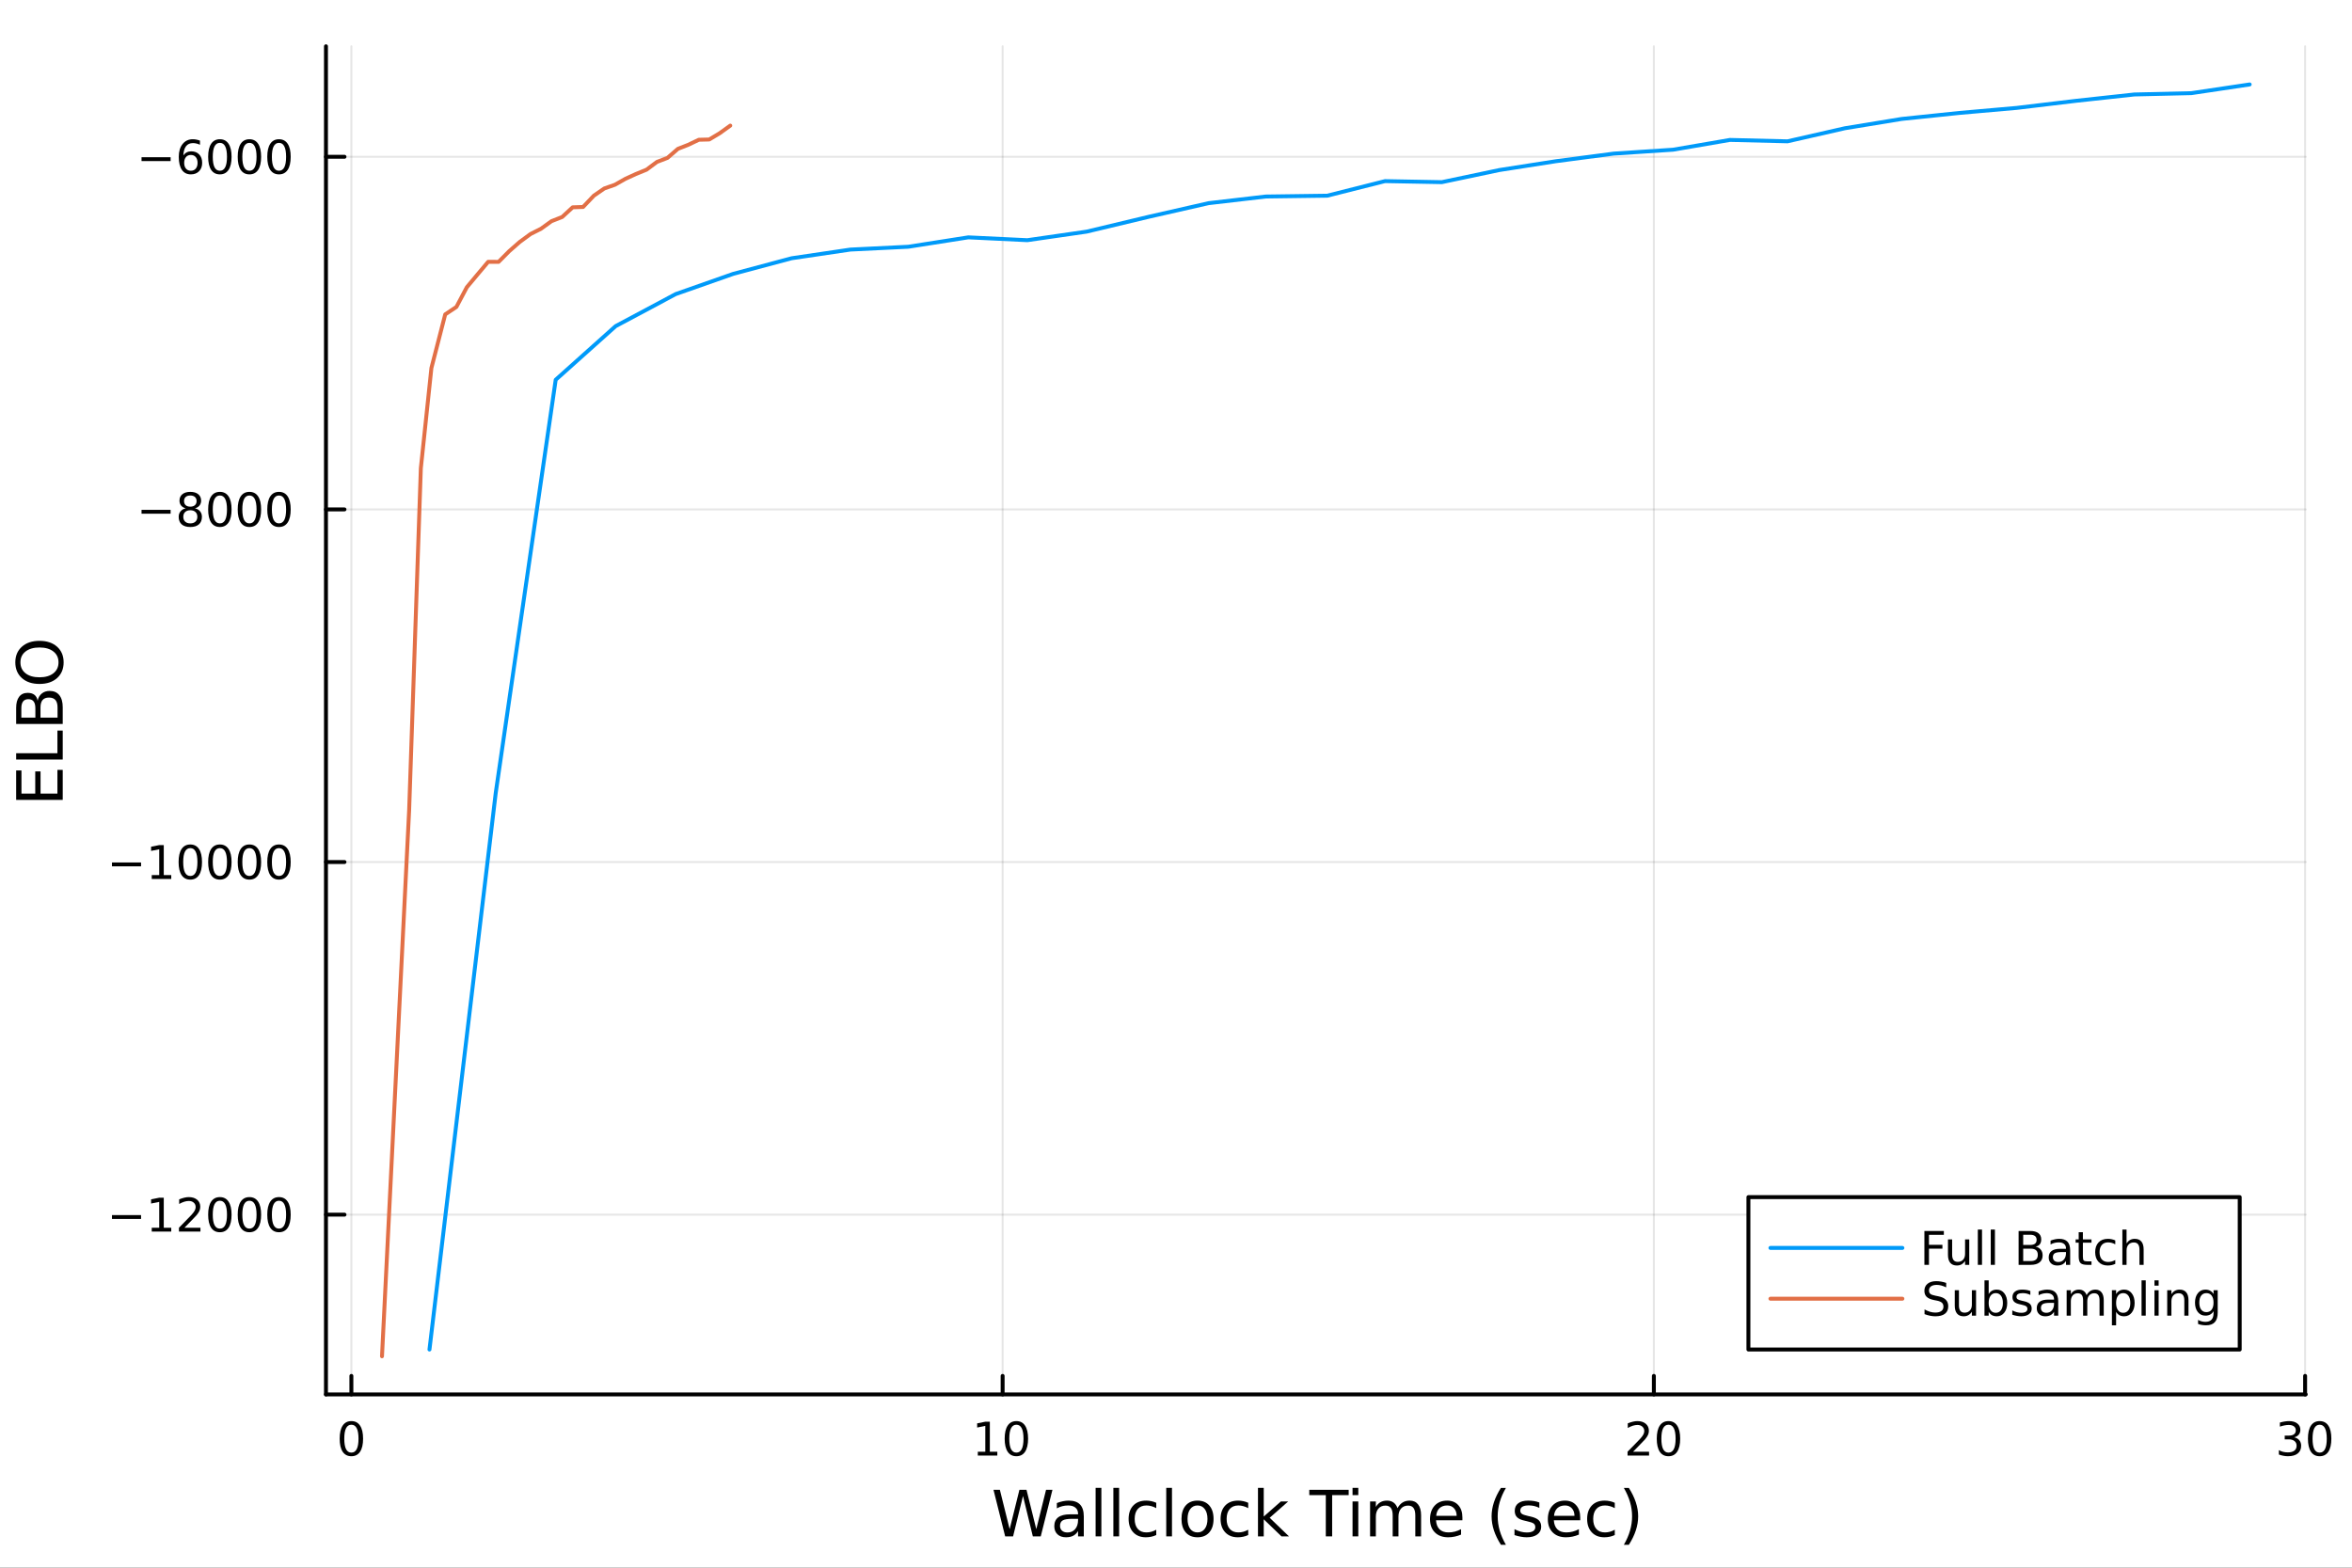 <?xml version="1.0" encoding="utf-8"?>
<svg xmlns="http://www.w3.org/2000/svg" xmlns:xlink="http://www.w3.org/1999/xlink" width="600" height="400" viewBox="0 0 2400 1600">
<rect x="0" y="0" width="2400" height="1600" fill="#333333" stroke="none"/>
<defs>
  <clipPath id="clip860">
    <rect x="0" y="0" width="2400" height="1600"/>
  </clipPath>
</defs>
<path clip-path="url(#clip860)" d="M0 1600 L2400 1600 L2400 0 L0 0  Z" fill="#ffffff" fill-rule="evenodd" fill-opacity="1"/>
<defs>
  <clipPath id="clip861">
    <rect x="480" y="0" width="1681" height="1600"/>
  </clipPath>
</defs>
<path clip-path="url(#clip860)" d="M332.62 1423.18 L2352.76 1423.18 L2352.76 47.244 L332.62 47.244  Z" fill="#ffffff" fill-rule="evenodd" fill-opacity="1"/>
<defs>
  <clipPath id="clip862">
    <rect x="332" y="47" width="2021" height="1377"/>
  </clipPath>
</defs>
<polyline clip-path="url(#clip862)" style="stroke:#000000; stroke-linecap:round; stroke-linejoin:round; stroke-width:2; stroke-opacity:0.1; fill:none" points="358.553,1423.18 358.553,47.244 "/>
<polyline clip-path="url(#clip862)" style="stroke:#000000; stroke-linecap:round; stroke-linejoin:round; stroke-width:2; stroke-opacity:0.1; fill:none" points="1023.09,1423.18 1023.09,47.244 "/>
<polyline clip-path="url(#clip862)" style="stroke:#000000; stroke-linecap:round; stroke-linejoin:round; stroke-width:2; stroke-opacity:0.1; fill:none" points="1687.62,1423.18 1687.62,47.244 "/>
<polyline clip-path="url(#clip862)" style="stroke:#000000; stroke-linecap:round; stroke-linejoin:round; stroke-width:2; stroke-opacity:0.1; fill:none" points="2352.15,1423.18 2352.15,47.244 "/>
<polyline clip-path="url(#clip862)" style="stroke:#000000; stroke-linecap:round; stroke-linejoin:round; stroke-width:2; stroke-opacity:0.1; fill:none" points="332.62,1239.69 2352.76,1239.69 "/>
<polyline clip-path="url(#clip862)" style="stroke:#000000; stroke-linecap:round; stroke-linejoin:round; stroke-width:2; stroke-opacity:0.1; fill:none" points="332.62,879.798 2352.76,879.798 "/>
<polyline clip-path="url(#clip862)" style="stroke:#000000; stroke-linecap:round; stroke-linejoin:round; stroke-width:2; stroke-opacity:0.1; fill:none" points="332.62,519.906 2352.76,519.906 "/>
<polyline clip-path="url(#clip862)" style="stroke:#000000; stroke-linecap:round; stroke-linejoin:round; stroke-width:2; stroke-opacity:0.1; fill:none" points="332.62,160.015 2352.76,160.015 "/>
<polyline clip-path="url(#clip860)" style="stroke:#000000; stroke-linecap:round; stroke-linejoin:round; stroke-width:4; stroke-opacity:1; fill:none" points="332.62,1423.18 2352.76,1423.18 "/>
<polyline clip-path="url(#clip860)" style="stroke:#000000; stroke-linecap:round; stroke-linejoin:round; stroke-width:4; stroke-opacity:1; fill:none" points="358.553,1423.18 358.553,1404.28 "/>
<polyline clip-path="url(#clip860)" style="stroke:#000000; stroke-linecap:round; stroke-linejoin:round; stroke-width:4; stroke-opacity:1; fill:none" points="1023.09,1423.18 1023.09,1404.28 "/>
<polyline clip-path="url(#clip860)" style="stroke:#000000; stroke-linecap:round; stroke-linejoin:round; stroke-width:4; stroke-opacity:1; fill:none" points="1687.62,1423.18 1687.62,1404.28 "/>
<polyline clip-path="url(#clip860)" style="stroke:#000000; stroke-linecap:round; stroke-linejoin:round; stroke-width:4; stroke-opacity:1; fill:none" points="2352.15,1423.18 2352.15,1404.28 "/>
<path clip-path="url(#clip860)" d="M358.553 1454.1 Q354.942 1454.1 353.113 1457.66 Q351.308 1461.2 351.308 1468.33 Q351.308 1475.44 353.113 1479.01 Q354.942 1482.55 358.553 1482.55 Q362.187 1482.55 363.993 1479.01 Q365.822 1475.44 365.822 1468.33 Q365.822 1461.2 363.993 1457.66 Q362.187 1454.1 358.553 1454.1 M358.553 1450.39 Q364.363 1450.39 367.419 1455 Q370.498 1459.58 370.498 1468.33 Q370.498 1477.06 367.419 1481.67 Q364.363 1486.25 358.553 1486.25 Q352.743 1486.25 349.664 1481.67 Q346.609 1477.06 346.609 1468.33 Q346.609 1459.58 349.664 1455 Q352.743 1450.39 358.553 1450.39 Z" fill="#000000" fill-rule="nonzero" fill-opacity="1" /><path clip-path="url(#clip860)" d="M997.774 1481.64 L1005.41 1481.64 L1005.41 1455.28 L997.103 1456.95 L997.103 1452.69 L1005.37 1451.02 L1010.04 1451.02 L1010.04 1481.64 L1017.68 1481.64 L1017.68 1485.58 L997.774 1485.58 L997.774 1481.64 Z" fill="#000000" fill-rule="nonzero" fill-opacity="1" /><path clip-path="url(#clip860)" d="M1037.13 1454.1 Q1033.51 1454.1 1031.69 1457.66 Q1029.88 1461.2 1029.88 1468.33 Q1029.88 1475.44 1031.69 1479.01 Q1033.51 1482.55 1037.13 1482.55 Q1040.76 1482.55 1042.57 1479.01 Q1044.39 1475.44 1044.39 1468.33 Q1044.39 1461.2 1042.57 1457.66 Q1040.76 1454.1 1037.13 1454.1 M1037.13 1450.39 Q1042.94 1450.39 1045.99 1455 Q1049.07 1459.58 1049.07 1468.33 Q1049.07 1477.06 1045.99 1481.67 Q1042.94 1486.25 1037.13 1486.25 Q1031.32 1486.25 1028.24 1481.67 Q1025.18 1477.06 1025.18 1468.33 Q1025.18 1459.58 1028.24 1455 Q1031.32 1450.39 1037.13 1450.39 Z" fill="#000000" fill-rule="nonzero" fill-opacity="1" /><path clip-path="url(#clip860)" d="M1666.39 1481.64 L1682.71 1481.64 L1682.71 1485.58 L1660.77 1485.58 L1660.77 1481.64 Q1663.43 1478.89 1668.01 1474.26 Q1672.62 1469.61 1673.8 1468.27 Q1676.05 1465.74 1676.93 1464.01 Q1677.83 1462.25 1677.83 1460.56 Q1677.83 1457.8 1675.88 1456.07 Q1673.96 1454.33 1670.86 1454.33 Q1668.66 1454.33 1666.21 1455.09 Q1663.78 1455.86 1661 1457.41 L1661 1452.69 Q1663.82 1451.55 1666.28 1450.97 Q1668.73 1450.39 1670.77 1450.39 Q1676.14 1450.39 1679.33 1453.08 Q1682.53 1455.77 1682.53 1460.26 Q1682.53 1462.39 1681.72 1464.31 Q1680.93 1466.2 1678.82 1468.8 Q1678.24 1469.47 1675.14 1472.69 Q1672.04 1475.88 1666.39 1481.64 Z" fill="#000000" fill-rule="nonzero" fill-opacity="1" /><path clip-path="url(#clip860)" d="M1702.53 1454.1 Q1698.92 1454.1 1697.09 1457.66 Q1695.28 1461.2 1695.28 1468.33 Q1695.28 1475.44 1697.09 1479.01 Q1698.92 1482.55 1702.53 1482.55 Q1706.16 1482.55 1707.97 1479.01 Q1709.8 1475.44 1709.8 1468.33 Q1709.8 1461.2 1707.97 1457.66 Q1706.16 1454.1 1702.53 1454.1 M1702.53 1450.39 Q1708.34 1450.39 1711.39 1455 Q1714.47 1459.58 1714.47 1468.33 Q1714.47 1477.06 1711.39 1481.67 Q1708.34 1486.25 1702.53 1486.25 Q1696.72 1486.25 1693.64 1481.67 Q1690.58 1477.06 1690.58 1468.33 Q1690.58 1459.58 1693.64 1455 Q1696.72 1450.39 1702.53 1450.39 Z" fill="#000000" fill-rule="nonzero" fill-opacity="1" /><path clip-path="url(#clip860)" d="M2341 1466.95 Q2344.35 1467.66 2346.23 1469.93 Q2348.12 1472.2 2348.12 1475.53 Q2348.12 1480.65 2344.61 1483.45 Q2341.09 1486.25 2334.61 1486.25 Q2332.43 1486.25 2330.12 1485.81 Q2327.82 1485.39 2325.37 1484.54 L2325.37 1480.02 Q2327.31 1481.16 2329.63 1481.74 Q2331.94 1482.32 2334.47 1482.32 Q2338.87 1482.32 2341.16 1480.58 Q2343.47 1478.84 2343.47 1475.53 Q2343.47 1472.48 2341.32 1470.77 Q2339.19 1469.03 2335.37 1469.03 L2331.34 1469.03 L2331.34 1465.19 L2335.56 1465.19 Q2339 1465.19 2340.83 1463.82 Q2342.66 1462.43 2342.66 1459.84 Q2342.66 1457.18 2340.76 1455.77 Q2338.89 1454.33 2335.37 1454.33 Q2333.45 1454.33 2331.25 1454.75 Q2329.05 1455.16 2326.41 1456.04 L2326.41 1451.88 Q2329.07 1451.14 2331.39 1450.77 Q2333.73 1450.39 2335.79 1450.39 Q2341.11 1450.39 2344.21 1452.83 Q2347.31 1455.23 2347.31 1459.35 Q2347.31 1462.22 2345.67 1464.21 Q2344.03 1466.18 2341 1466.95 Z" fill="#000000" fill-rule="nonzero" fill-opacity="1" /><path clip-path="url(#clip860)" d="M2366.99 1454.1 Q2363.38 1454.1 2361.55 1457.66 Q2359.75 1461.2 2359.75 1468.33 Q2359.75 1475.44 2361.55 1479.01 Q2363.38 1482.55 2366.99 1482.55 Q2370.62 1482.55 2372.43 1479.01 Q2374.26 1475.44 2374.26 1468.33 Q2374.26 1461.2 2372.43 1457.66 Q2370.62 1454.1 2366.99 1454.1 M2366.99 1450.39 Q2372.8 1450.39 2375.86 1455 Q2378.93 1459.58 2378.93 1468.33 Q2378.93 1477.06 2375.86 1481.67 Q2372.8 1486.25 2366.99 1486.25 Q2361.18 1486.25 2358.1 1481.67 Q2355.05 1477.06 2355.05 1468.33 Q2355.05 1459.58 2358.1 1455 Q2361.18 1450.39 2366.99 1450.39 Z" fill="#000000" fill-rule="nonzero" fill-opacity="1" /><path clip-path="url(#clip860)" d="M1013.77 1520.52 L1020.27 1520.52 L1030.26 1560.69 L1040.22 1520.52 L1047.45 1520.52 L1057.44 1560.69 L1067.4 1520.52 L1073.93 1520.52 L1061.99 1568.04 L1053.91 1568.04 L1043.88 1526.79 L1033.76 1568.04 L1025.68 1568.04 L1013.77 1520.52 Z" fill="#000000" fill-rule="nonzero" fill-opacity="1" /><path clip-path="url(#clip860)" d="M1094.23 1550.12 Q1087.14 1550.12 1084.4 1551.75 Q1081.66 1553.37 1081.66 1557.29 Q1081.66 1560.4 1083.7 1562.25 Q1085.77 1564.07 1089.3 1564.07 Q1094.17 1564.07 1097.1 1560.63 Q1100.06 1557.16 1100.06 1551.43 L1100.06 1550.12 L1094.23 1550.12 M1105.92 1547.71 L1105.92 1568.04 L1100.06 1568.04 L1100.06 1562.63 Q1098.05 1565.88 1095.06 1567.44 Q1092.07 1568.97 1087.74 1568.97 Q1082.27 1568.97 1079.02 1565.91 Q1075.81 1562.82 1075.81 1557.67 Q1075.81 1551.65 1079.82 1548.6 Q1083.86 1545.54 1091.85 1545.54 L1100.06 1545.54 L1100.06 1544.97 Q1100.06 1540.93 1097.39 1538.73 Q1094.74 1536.5 1089.94 1536.5 Q1086.88 1536.5 1083.99 1537.23 Q1081.09 1537.97 1078.42 1539.43 L1078.42 1534.02 Q1081.63 1532.78 1084.65 1532.17 Q1087.68 1531.54 1090.54 1531.54 Q1098.28 1531.54 1102.1 1535.55 Q1105.92 1539.56 1105.92 1547.71 Z" fill="#000000" fill-rule="nonzero" fill-opacity="1" /><path clip-path="url(#clip860)" d="M1117.98 1518.52 L1123.84 1518.52 L1123.84 1568.04 L1117.98 1568.04 L1117.98 1518.52 Z" fill="#000000" fill-rule="nonzero" fill-opacity="1" /><path clip-path="url(#clip860)" d="M1136.09 1518.52 L1141.95 1518.52 L1141.95 1568.04 L1136.09 1568.04 L1136.09 1518.52 Z" fill="#000000" fill-rule="nonzero" fill-opacity="1" /><path clip-path="url(#clip860)" d="M1179.85 1533.76 L1179.85 1539.24 Q1177.37 1537.87 1174.86 1537.2 Q1172.37 1536.5 1169.83 1536.5 Q1164.13 1536.5 1160.98 1540.13 Q1157.83 1543.73 1157.83 1550.25 Q1157.83 1556.78 1160.98 1560.4 Q1164.13 1564 1169.83 1564 Q1172.37 1564 1174.86 1563.33 Q1177.37 1562.63 1179.85 1561.26 L1179.85 1566.68 Q1177.4 1567.82 1174.76 1568.39 Q1172.15 1568.97 1169.19 1568.97 Q1161.14 1568.97 1156.4 1563.91 Q1151.65 1558.85 1151.65 1550.25 Q1151.65 1541.53 1156.43 1536.53 Q1161.23 1531.54 1169.57 1531.54 Q1172.28 1531.54 1174.86 1532.11 Q1177.43 1532.65 1179.85 1533.76 Z" fill="#000000" fill-rule="nonzero" fill-opacity="1" /><path clip-path="url(#clip860)" d="M1190.04 1518.52 L1195.89 1518.52 L1195.89 1568.04 L1190.04 1568.04 L1190.04 1518.52 Z" fill="#000000" fill-rule="nonzero" fill-opacity="1" /><path clip-path="url(#clip860)" d="M1221.96 1536.5 Q1217.25 1536.5 1214.51 1540.19 Q1211.78 1543.85 1211.78 1550.25 Q1211.78 1556.65 1214.48 1560.34 Q1217.22 1564 1221.96 1564 Q1226.64 1564 1229.38 1560.31 Q1232.12 1556.62 1232.12 1550.25 Q1232.12 1543.92 1229.38 1540.23 Q1226.64 1536.5 1221.96 1536.5 M1221.96 1531.54 Q1229.6 1531.54 1233.96 1536.5 Q1238.32 1541.47 1238.32 1550.25 Q1238.32 1559 1233.96 1564 Q1229.6 1568.97 1221.96 1568.97 Q1214.29 1568.97 1209.93 1564 Q1205.6 1559 1205.6 1550.25 Q1205.6 1541.47 1209.93 1536.5 Q1214.29 1531.54 1221.96 1531.54 Z" fill="#000000" fill-rule="nonzero" fill-opacity="1" /><path clip-path="url(#clip860)" d="M1273.68 1533.76 L1273.68 1539.24 Q1271.2 1537.87 1268.69 1537.2 Q1266.2 1536.5 1263.66 1536.5 Q1257.96 1536.5 1254.81 1540.13 Q1251.66 1543.73 1251.66 1550.25 Q1251.66 1556.78 1254.81 1560.4 Q1257.96 1564 1263.66 1564 Q1266.2 1564 1268.69 1563.33 Q1271.2 1562.63 1273.68 1561.26 L1273.68 1566.68 Q1271.23 1567.82 1268.59 1568.39 Q1265.98 1568.97 1263.02 1568.97 Q1254.97 1568.97 1250.23 1563.91 Q1245.48 1558.85 1245.48 1550.25 Q1245.48 1541.53 1250.26 1536.53 Q1255.06 1531.54 1263.4 1531.54 Q1266.11 1531.54 1268.69 1532.11 Q1271.26 1532.65 1273.68 1533.76 Z" fill="#000000" fill-rule="nonzero" fill-opacity="1" /><path clip-path="url(#clip860)" d="M1283.65 1518.52 L1289.53 1518.52 L1289.53 1547.77 L1307.01 1532.4 L1314.49 1532.4 L1295.58 1549.07 L1315.28 1568.04 L1307.64 1568.04 L1289.53 1550.63 L1289.53 1568.04 L1283.65 1568.04 L1283.65 1518.52 Z" fill="#000000" fill-rule="nonzero" fill-opacity="1" /><path clip-path="url(#clip860)" d="M1336 1520.52 L1376.2 1520.52 L1376.2 1525.93 L1359.33 1525.93 L1359.33 1568.04 L1352.87 1568.04 L1352.87 1525.93 L1336 1525.93 L1336 1520.52 Z" fill="#000000" fill-rule="nonzero" fill-opacity="1" /><path clip-path="url(#clip860)" d="M1380.15 1532.4 L1386.01 1532.4 L1386.01 1568.04 L1380.15 1568.04 L1380.15 1532.4 M1380.15 1518.52 L1386.01 1518.52 L1386.01 1525.93 L1380.15 1525.93 L1380.15 1518.52 Z" fill="#000000" fill-rule="nonzero" fill-opacity="1" /><path clip-path="url(#clip860)" d="M1426.02 1539.24 Q1428.21 1535.29 1431.27 1533.41 Q1434.32 1531.54 1438.46 1531.54 Q1444.03 1531.54 1447.05 1535.45 Q1450.08 1539.33 1450.08 1546.53 L1450.08 1568.04 L1444.19 1568.04 L1444.19 1546.72 Q1444.19 1541.59 1442.38 1539.11 Q1440.56 1536.63 1436.84 1536.63 Q1432.29 1536.63 1429.64 1539.65 Q1427 1542.68 1427 1547.9 L1427 1568.04 L1421.11 1568.04 L1421.11 1546.72 Q1421.11 1541.56 1419.3 1539.11 Q1417.49 1536.63 1413.7 1536.63 Q1409.21 1536.63 1406.57 1539.68 Q1403.93 1542.71 1403.93 1547.9 L1403.93 1568.04 L1398.04 1568.04 L1398.04 1532.4 L1403.93 1532.4 L1403.93 1537.93 Q1405.93 1534.66 1408.73 1533.1 Q1411.53 1531.54 1415.38 1531.54 Q1419.27 1531.54 1421.97 1533.51 Q1424.71 1535.48 1426.02 1539.24 Z" fill="#000000" fill-rule="nonzero" fill-opacity="1" /><path clip-path="url(#clip860)" d="M1492.25 1548.76 L1492.25 1551.62 L1465.32 1551.62 Q1465.71 1557.67 1468.95 1560.85 Q1472.23 1564 1478.05 1564 Q1481.43 1564 1484.58 1563.17 Q1487.76 1562.35 1490.88 1560.69 L1490.88 1566.23 Q1487.73 1567.57 1484.42 1568.27 Q1481.11 1568.97 1477.7 1568.97 Q1469.17 1568.97 1464.18 1564 Q1459.21 1559.04 1459.21 1550.57 Q1459.21 1541.82 1463.92 1536.69 Q1468.67 1531.54 1476.69 1531.54 Q1483.88 1531.54 1488.05 1536.18 Q1492.25 1540.8 1492.25 1548.76 M1486.39 1547.04 Q1486.33 1542.23 1483.69 1539.37 Q1481.08 1536.5 1476.75 1536.5 Q1471.85 1536.5 1468.89 1539.27 Q1465.96 1542.04 1465.51 1547.07 L1486.39 1547.04 Z" fill="#000000" fill-rule="nonzero" fill-opacity="1" /><path clip-path="url(#clip860)" d="M1536.65 1518.58 Q1532.39 1525.9 1530.32 1533.06 Q1528.25 1540.23 1528.25 1547.58 Q1528.25 1554.93 1530.32 1562.16 Q1532.42 1569.35 1536.65 1576.64 L1531.56 1576.64 Q1526.78 1569.16 1524.4 1561.93 Q1522.04 1554.71 1522.04 1547.58 Q1522.04 1540.48 1524.4 1533.29 Q1526.75 1526.09 1531.56 1518.58 L1536.65 1518.58 Z" fill="#000000" fill-rule="nonzero" fill-opacity="1" /><path clip-path="url(#clip860)" d="M1570.74 1533.45 L1570.74 1538.98 Q1568.26 1537.71 1565.58 1537.07 Q1562.91 1536.44 1560.05 1536.44 Q1555.68 1536.44 1553.49 1537.77 Q1551.32 1539.11 1551.32 1541.79 Q1551.32 1543.82 1552.88 1545 Q1554.44 1546.15 1559.15 1547.2 L1561.16 1547.64 Q1567.4 1548.98 1570.01 1551.43 Q1572.65 1553.85 1572.65 1558.21 Q1572.65 1563.17 1568.7 1566.07 Q1564.79 1568.97 1557.91 1568.97 Q1555.05 1568.97 1551.93 1568.39 Q1548.84 1567.85 1545.4 1566.74 L1545.4 1560.69 Q1548.65 1562.38 1551.8 1563.24 Q1554.95 1564.07 1558.04 1564.07 Q1562.18 1564.07 1564.41 1562.66 Q1566.63 1561.23 1566.63 1558.65 Q1566.63 1556.27 1565.01 1554.99 Q1563.42 1553.72 1557.98 1552.54 L1555.94 1552.07 Q1550.5 1550.92 1548.08 1548.56 Q1545.66 1546.18 1545.66 1542.04 Q1545.66 1537.01 1549.22 1534.27 Q1552.79 1531.54 1559.34 1531.54 Q1562.59 1531.54 1565.46 1532.01 Q1568.32 1532.49 1570.74 1533.45 Z" fill="#000000" fill-rule="nonzero" fill-opacity="1" /><path clip-path="url(#clip860)" d="M1612.47 1548.76 L1612.47 1551.62 L1585.54 1551.62 Q1585.92 1557.67 1589.17 1560.85 Q1592.45 1564 1598.27 1564 Q1601.65 1564 1604.8 1563.17 Q1607.98 1562.35 1611.1 1560.69 L1611.1 1566.23 Q1607.95 1567.57 1604.64 1568.27 Q1601.33 1568.97 1597.92 1568.97 Q1589.39 1568.97 1584.39 1564 Q1579.43 1559.04 1579.43 1550.57 Q1579.43 1541.82 1584.14 1536.69 Q1588.88 1531.54 1596.9 1531.54 Q1604.1 1531.54 1608.27 1536.18 Q1612.47 1540.8 1612.47 1548.76 M1606.61 1547.04 Q1606.55 1542.23 1603.9 1539.37 Q1601.29 1536.5 1596.97 1536.5 Q1592.06 1536.5 1589.1 1539.27 Q1586.18 1542.04 1585.73 1547.07 L1606.61 1547.04 Z" fill="#000000" fill-rule="nonzero" fill-opacity="1" /><path clip-path="url(#clip860)" d="M1647.73 1533.76 L1647.73 1539.24 Q1645.25 1537.87 1642.74 1537.2 Q1640.25 1536.5 1637.71 1536.5 Q1632.01 1536.5 1628.86 1540.13 Q1625.71 1543.73 1625.71 1550.25 Q1625.71 1556.78 1628.86 1560.4 Q1632.01 1564 1637.71 1564 Q1640.25 1564 1642.74 1563.33 Q1645.25 1562.63 1647.73 1561.26 L1647.73 1566.68 Q1645.28 1567.82 1642.64 1568.39 Q1640.03 1568.97 1637.07 1568.97 Q1629.02 1568.97 1624.28 1563.91 Q1619.53 1558.85 1619.53 1550.25 Q1619.53 1541.53 1624.31 1536.53 Q1629.11 1531.54 1637.45 1531.54 Q1640.16 1531.54 1642.74 1532.11 Q1645.31 1532.65 1647.73 1533.76 Z" fill="#000000" fill-rule="nonzero" fill-opacity="1" /><path clip-path="url(#clip860)" d="M1656.99 1518.58 L1662.09 1518.58 Q1666.86 1526.09 1669.22 1533.29 Q1671.6 1540.48 1671.6 1547.58 Q1671.6 1554.71 1669.22 1561.93 Q1666.86 1569.16 1662.09 1576.64 L1656.99 1576.64 Q1661.23 1569.35 1663.3 1562.16 Q1665.4 1554.93 1665.4 1547.58 Q1665.4 1540.23 1663.3 1533.06 Q1661.23 1525.9 1656.99 1518.58 Z" fill="#000000" fill-rule="nonzero" fill-opacity="1" /><polyline clip-path="url(#clip860)" style="stroke:#000000; stroke-linecap:round; stroke-linejoin:round; stroke-width:4; stroke-opacity:1; fill:none" points="332.62,1423.18 332.62,47.244 "/>
<polyline clip-path="url(#clip860)" style="stroke:#000000; stroke-linecap:round; stroke-linejoin:round; stroke-width:4; stroke-opacity:1; fill:none" points="332.62,1239.69 351.518,1239.69 "/>
<polyline clip-path="url(#clip860)" style="stroke:#000000; stroke-linecap:round; stroke-linejoin:round; stroke-width:4; stroke-opacity:1; fill:none" points="332.62,879.798 351.518,879.798 "/>
<polyline clip-path="url(#clip860)" style="stroke:#000000; stroke-linecap:round; stroke-linejoin:round; stroke-width:4; stroke-opacity:1; fill:none" points="332.62,519.906 351.518,519.906 "/>
<polyline clip-path="url(#clip860)" style="stroke:#000000; stroke-linecap:round; stroke-linejoin:round; stroke-width:4; stroke-opacity:1; fill:none" points="332.62,160.015 351.518,160.015 "/>
<path clip-path="url(#clip860)" d="M114.26 1240.14 L143.936 1240.14 L143.936 1244.08 L114.26 1244.08 L114.26 1240.14 Z" fill="#000000" fill-rule="nonzero" fill-opacity="1" /><path clip-path="url(#clip860)" d="M154.839 1253.03 L162.477 1253.03 L162.477 1226.67 L154.167 1228.34 L154.167 1224.08 L162.431 1222.41 L167.107 1222.41 L167.107 1253.03 L174.746 1253.03 L174.746 1256.97 L154.839 1256.97 L154.839 1253.03 Z" fill="#000000" fill-rule="nonzero" fill-opacity="1" /><path clip-path="url(#clip860)" d="M188.218 1253.03 L204.537 1253.03 L204.537 1256.97 L182.593 1256.97 L182.593 1253.03 Q185.255 1250.28 189.838 1245.65 Q194.445 1241 195.625 1239.65 Q197.871 1237.13 198.75 1235.4 Q199.653 1233.64 199.653 1231.95 Q199.653 1229.19 197.709 1227.46 Q195.787 1225.72 192.686 1225.72 Q190.487 1225.72 188.033 1226.48 Q185.602 1227.25 182.825 1228.8 L182.825 1224.08 Q185.649 1222.94 188.102 1222.36 Q190.556 1221.78 192.593 1221.78 Q197.963 1221.78 201.158 1224.47 Q204.352 1227.15 204.352 1231.65 Q204.352 1233.78 203.542 1235.7 Q202.755 1237.59 200.649 1240.19 Q200.07 1240.86 196.968 1244.08 Q193.866 1247.27 188.218 1253.03 Z" fill="#000000" fill-rule="nonzero" fill-opacity="1" /><path clip-path="url(#clip860)" d="M224.352 1225.49 Q220.741 1225.49 218.912 1229.05 Q217.107 1232.59 217.107 1239.72 Q217.107 1246.83 218.912 1250.4 Q220.741 1253.94 224.352 1253.94 Q227.986 1253.94 229.792 1250.4 Q231.621 1246.83 231.621 1239.72 Q231.621 1232.59 229.792 1229.05 Q227.986 1225.49 224.352 1225.49 M224.352 1221.78 Q230.162 1221.78 233.218 1226.39 Q236.297 1230.97 236.297 1239.72 Q236.297 1248.45 233.218 1253.06 Q230.162 1257.64 224.352 1257.64 Q218.542 1257.64 215.463 1253.06 Q212.408 1248.45 212.408 1239.72 Q212.408 1230.97 215.463 1226.39 Q218.542 1221.78 224.352 1221.78 Z" fill="#000000" fill-rule="nonzero" fill-opacity="1" /><path clip-path="url(#clip860)" d="M254.514 1225.49 Q250.903 1225.49 249.074 1229.05 Q247.269 1232.59 247.269 1239.72 Q247.269 1246.83 249.074 1250.4 Q250.903 1253.94 254.514 1253.94 Q258.148 1253.94 259.954 1250.4 Q261.783 1246.83 261.783 1239.72 Q261.783 1232.59 259.954 1229.05 Q258.148 1225.49 254.514 1225.49 M254.514 1221.78 Q260.324 1221.78 263.38 1226.39 Q266.458 1230.97 266.458 1239.72 Q266.458 1248.45 263.38 1253.06 Q260.324 1257.64 254.514 1257.64 Q248.704 1257.64 245.625 1253.06 Q242.57 1248.45 242.57 1239.72 Q242.57 1230.97 245.625 1226.39 Q248.704 1221.78 254.514 1221.78 Z" fill="#000000" fill-rule="nonzero" fill-opacity="1" /><path clip-path="url(#clip860)" d="M284.676 1225.49 Q281.065 1225.49 279.236 1229.05 Q277.431 1232.59 277.431 1239.72 Q277.431 1246.83 279.236 1250.4 Q281.065 1253.94 284.676 1253.94 Q288.31 1253.94 290.116 1250.4 Q291.944 1246.83 291.944 1239.72 Q291.944 1232.59 290.116 1229.05 Q288.31 1225.49 284.676 1225.49 M284.676 1221.78 Q290.486 1221.78 293.542 1226.39 Q296.62 1230.97 296.62 1239.72 Q296.62 1248.45 293.542 1253.06 Q290.486 1257.64 284.676 1257.64 Q278.866 1257.64 275.787 1253.06 Q272.732 1248.45 272.732 1239.72 Q272.732 1230.97 275.787 1226.39 Q278.866 1221.78 284.676 1221.78 Z" fill="#000000" fill-rule="nonzero" fill-opacity="1" /><path clip-path="url(#clip860)" d="M114.26 880.249 L143.936 880.249 L143.936 884.184 L114.26 884.184 L114.26 880.249 Z" fill="#000000" fill-rule="nonzero" fill-opacity="1" /><path clip-path="url(#clip860)" d="M154.839 893.143 L162.477 893.143 L162.477 866.777 L154.167 868.444 L154.167 864.184 L162.431 862.518 L167.107 862.518 L167.107 893.143 L174.746 893.143 L174.746 897.078 L154.839 897.078 L154.839 893.143 Z" fill="#000000" fill-rule="nonzero" fill-opacity="1" /><path clip-path="url(#clip860)" d="M194.19 865.596 Q190.579 865.596 188.75 869.161 Q186.945 872.703 186.945 879.833 Q186.945 886.939 188.75 890.504 Q190.579 894.045 194.19 894.045 Q197.825 894.045 199.63 890.504 Q201.459 886.939 201.459 879.833 Q201.459 872.703 199.63 869.161 Q197.825 865.596 194.19 865.596 M194.19 861.893 Q200 861.893 203.056 866.499 Q206.135 871.083 206.135 879.833 Q206.135 888.559 203.056 893.166 Q200 897.749 194.19 897.749 Q188.38 897.749 185.301 893.166 Q182.246 888.559 182.246 879.833 Q182.246 871.083 185.301 866.499 Q188.38 861.893 194.19 861.893 Z" fill="#000000" fill-rule="nonzero" fill-opacity="1" /><path clip-path="url(#clip860)" d="M224.352 865.596 Q220.741 865.596 218.912 869.161 Q217.107 872.703 217.107 879.833 Q217.107 886.939 218.912 890.504 Q220.741 894.045 224.352 894.045 Q227.986 894.045 229.792 890.504 Q231.621 886.939 231.621 879.833 Q231.621 872.703 229.792 869.161 Q227.986 865.596 224.352 865.596 M224.352 861.893 Q230.162 861.893 233.218 866.499 Q236.297 871.083 236.297 879.833 Q236.297 888.559 233.218 893.166 Q230.162 897.749 224.352 897.749 Q218.542 897.749 215.463 893.166 Q212.408 888.559 212.408 879.833 Q212.408 871.083 215.463 866.499 Q218.542 861.893 224.352 861.893 Z" fill="#000000" fill-rule="nonzero" fill-opacity="1" /><path clip-path="url(#clip860)" d="M254.514 865.596 Q250.903 865.596 249.074 869.161 Q247.269 872.703 247.269 879.833 Q247.269 886.939 249.074 890.504 Q250.903 894.045 254.514 894.045 Q258.148 894.045 259.954 890.504 Q261.783 886.939 261.783 879.833 Q261.783 872.703 259.954 869.161 Q258.148 865.596 254.514 865.596 M254.514 861.893 Q260.324 861.893 263.38 866.499 Q266.458 871.083 266.458 879.833 Q266.458 888.559 263.38 893.166 Q260.324 897.749 254.514 897.749 Q248.704 897.749 245.625 893.166 Q242.57 888.559 242.57 879.833 Q242.57 871.083 245.625 866.499 Q248.704 861.893 254.514 861.893 Z" fill="#000000" fill-rule="nonzero" fill-opacity="1" /><path clip-path="url(#clip860)" d="M284.676 865.596 Q281.065 865.596 279.236 869.161 Q277.431 872.703 277.431 879.833 Q277.431 886.939 279.236 890.504 Q281.065 894.045 284.676 894.045 Q288.31 894.045 290.116 890.504 Q291.944 886.939 291.944 879.833 Q291.944 872.703 290.116 869.161 Q288.31 865.596 284.676 865.596 M284.676 861.893 Q290.486 861.893 293.542 866.499 Q296.62 871.083 296.62 879.833 Q296.62 888.559 293.542 893.166 Q290.486 897.749 284.676 897.749 Q278.866 897.749 275.787 893.166 Q272.732 888.559 272.732 879.833 Q272.732 871.083 275.787 866.499 Q278.866 861.893 284.676 861.893 Z" fill="#000000" fill-rule="nonzero" fill-opacity="1" /><path clip-path="url(#clip860)" d="M144.422 520.358 L174.098 520.358 L174.098 524.293 L144.422 524.293 L144.422 520.358 Z" fill="#000000" fill-rule="nonzero" fill-opacity="1" /><path clip-path="url(#clip860)" d="M194.19 520.774 Q190.857 520.774 188.936 522.557 Q187.038 524.339 187.038 527.464 Q187.038 530.589 188.936 532.371 Q190.857 534.154 194.19 534.154 Q197.524 534.154 199.445 532.371 Q201.366 530.566 201.366 527.464 Q201.366 524.339 199.445 522.557 Q197.547 520.774 194.19 520.774 M189.514 518.783 Q186.505 518.043 184.815 515.983 Q183.149 513.922 183.149 510.959 Q183.149 506.816 186.088 504.409 Q189.051 502.001 194.19 502.001 Q199.352 502.001 202.292 504.409 Q205.232 506.816 205.232 510.959 Q205.232 513.922 203.542 515.983 Q201.875 518.043 198.889 518.783 Q202.269 519.571 204.144 521.862 Q206.042 524.154 206.042 527.464 Q206.042 532.487 202.963 535.172 Q199.908 537.857 194.19 537.857 Q188.473 537.857 185.394 535.172 Q182.338 532.487 182.338 527.464 Q182.338 524.154 184.237 521.862 Q186.135 519.571 189.514 518.783 M187.801 511.399 Q187.801 514.084 189.468 515.589 Q191.158 517.094 194.19 517.094 Q197.2 517.094 198.889 515.589 Q200.602 514.084 200.602 511.399 Q200.602 508.714 198.889 507.209 Q197.2 505.705 194.19 505.705 Q191.158 505.705 189.468 507.209 Q187.801 508.714 187.801 511.399 Z" fill="#000000" fill-rule="nonzero" fill-opacity="1" /><path clip-path="url(#clip860)" d="M224.352 505.705 Q220.741 505.705 218.912 509.27 Q217.107 512.811 217.107 519.941 Q217.107 527.047 218.912 530.612 Q220.741 534.154 224.352 534.154 Q227.986 534.154 229.792 530.612 Q231.621 527.047 231.621 519.941 Q231.621 512.811 229.792 509.27 Q227.986 505.705 224.352 505.705 M224.352 502.001 Q230.162 502.001 233.218 506.608 Q236.297 511.191 236.297 519.941 Q236.297 528.668 233.218 533.274 Q230.162 537.857 224.352 537.857 Q218.542 537.857 215.463 533.274 Q212.408 528.668 212.408 519.941 Q212.408 511.191 215.463 506.608 Q218.542 502.001 224.352 502.001 Z" fill="#000000" fill-rule="nonzero" fill-opacity="1" /><path clip-path="url(#clip860)" d="M254.514 505.705 Q250.903 505.705 249.074 509.27 Q247.269 512.811 247.269 519.941 Q247.269 527.047 249.074 530.612 Q250.903 534.154 254.514 534.154 Q258.148 534.154 259.954 530.612 Q261.783 527.047 261.783 519.941 Q261.783 512.811 259.954 509.27 Q258.148 505.705 254.514 505.705 M254.514 502.001 Q260.324 502.001 263.38 506.608 Q266.458 511.191 266.458 519.941 Q266.458 528.668 263.38 533.274 Q260.324 537.857 254.514 537.857 Q248.704 537.857 245.625 533.274 Q242.57 528.668 242.57 519.941 Q242.57 511.191 245.625 506.608 Q248.704 502.001 254.514 502.001 Z" fill="#000000" fill-rule="nonzero" fill-opacity="1" /><path clip-path="url(#clip860)" d="M284.676 505.705 Q281.065 505.705 279.236 509.27 Q277.431 512.811 277.431 519.941 Q277.431 527.047 279.236 530.612 Q281.065 534.154 284.676 534.154 Q288.31 534.154 290.116 530.612 Q291.944 527.047 291.944 519.941 Q291.944 512.811 290.116 509.27 Q288.31 505.705 284.676 505.705 M284.676 502.001 Q290.486 502.001 293.542 506.608 Q296.62 511.191 296.62 519.941 Q296.62 528.668 293.542 533.274 Q290.486 537.857 284.676 537.857 Q278.866 537.857 275.787 533.274 Q272.732 528.668 272.732 519.941 Q272.732 511.191 275.787 506.608 Q278.866 502.001 284.676 502.001 Z" fill="#000000" fill-rule="nonzero" fill-opacity="1" /><path clip-path="url(#clip860)" d="M144.422 160.466 L174.098 160.466 L174.098 164.401 L144.422 164.401 L144.422 160.466 Z" fill="#000000" fill-rule="nonzero" fill-opacity="1" /><path clip-path="url(#clip860)" d="M194.769 158.151 Q191.621 158.151 189.769 160.304 Q187.94 162.457 187.94 166.207 Q187.94 169.933 189.769 172.109 Q191.621 174.262 194.769 174.262 Q197.917 174.262 199.746 172.109 Q201.598 169.933 201.598 166.207 Q201.598 162.457 199.746 160.304 Q197.917 158.151 194.769 158.151 M204.051 143.498 L204.051 147.758 Q202.292 146.924 200.487 146.485 Q198.704 146.045 196.945 146.045 Q192.315 146.045 189.862 149.17 Q187.431 152.295 187.084 158.614 Q188.45 156.6 190.51 155.535 Q192.57 154.447 195.047 154.447 Q200.255 154.447 203.264 157.619 Q206.297 160.767 206.297 166.207 Q206.297 171.531 203.149 174.748 Q200 177.966 194.769 177.966 Q188.774 177.966 185.602 173.383 Q182.431 168.776 182.431 160.049 Q182.431 151.855 186.32 146.994 Q190.209 142.11 196.76 142.11 Q198.519 142.11 200.301 142.457 Q202.107 142.804 204.051 143.498 Z" fill="#000000" fill-rule="nonzero" fill-opacity="1" /><path clip-path="url(#clip860)" d="M224.352 145.813 Q220.741 145.813 218.912 149.378 Q217.107 152.92 217.107 160.049 Q217.107 167.156 218.912 170.72 Q220.741 174.262 224.352 174.262 Q227.986 174.262 229.792 170.72 Q231.621 167.156 231.621 160.049 Q231.621 152.92 229.792 149.378 Q227.986 145.813 224.352 145.813 M224.352 142.11 Q230.162 142.11 233.218 146.716 Q236.297 151.299 236.297 160.049 Q236.297 168.776 233.218 173.383 Q230.162 177.966 224.352 177.966 Q218.542 177.966 215.463 173.383 Q212.408 168.776 212.408 160.049 Q212.408 151.299 215.463 146.716 Q218.542 142.11 224.352 142.11 Z" fill="#000000" fill-rule="nonzero" fill-opacity="1" /><path clip-path="url(#clip860)" d="M254.514 145.813 Q250.903 145.813 249.074 149.378 Q247.269 152.92 247.269 160.049 Q247.269 167.156 249.074 170.72 Q250.903 174.262 254.514 174.262 Q258.148 174.262 259.954 170.72 Q261.783 167.156 261.783 160.049 Q261.783 152.92 259.954 149.378 Q258.148 145.813 254.514 145.813 M254.514 142.11 Q260.324 142.11 263.38 146.716 Q266.458 151.299 266.458 160.049 Q266.458 168.776 263.38 173.383 Q260.324 177.966 254.514 177.966 Q248.704 177.966 245.625 173.383 Q242.57 168.776 242.57 160.049 Q242.57 151.299 245.625 146.716 Q248.704 142.11 254.514 142.11 Z" fill="#000000" fill-rule="nonzero" fill-opacity="1" /><path clip-path="url(#clip860)" d="M284.676 145.813 Q281.065 145.813 279.236 149.378 Q277.431 152.92 277.431 160.049 Q277.431 167.156 279.236 170.72 Q281.065 174.262 284.676 174.262 Q288.31 174.262 290.116 170.72 Q291.944 167.156 291.944 160.049 Q291.944 152.92 290.116 149.378 Q288.31 145.813 284.676 145.813 M284.676 142.11 Q290.486 142.11 293.542 146.716 Q296.62 151.299 296.62 160.049 Q296.62 168.776 293.542 173.383 Q290.486 177.966 284.676 177.966 Q278.866 177.966 275.787 173.383 Q272.732 168.776 272.732 160.049 Q272.732 151.299 275.787 146.716 Q278.866 142.11 284.676 142.11 Z" fill="#000000" fill-rule="nonzero" fill-opacity="1" /><path clip-path="url(#clip860)" d="M16.484 816.375 L16.484 786.329 L21.895 786.329 L21.895 809.945 L35.963 809.945 L35.963 787.315 L41.374 787.315 L41.374 809.945 L58.593 809.945 L58.593 785.756 L64.004 785.756 L64.004 816.375 L16.484 816.375 Z" fill="#000000" fill-rule="nonzero" fill-opacity="1" /><path clip-path="url(#clip860)" d="M16.484 775.189 L16.484 768.759 L58.593 768.759 L58.593 745.62 L64.004 745.62 L64.004 775.189 L16.484 775.189 Z" fill="#000000" fill-rule="nonzero" fill-opacity="1" /><path clip-path="url(#clip860)" d="M41.31 732.443 L58.721 732.443 L58.721 722.13 Q58.721 716.942 56.588 714.46 Q54.424 711.945 50 711.945 Q45.544 711.945 43.443 714.46 Q41.31 716.942 41.31 722.13 L41.31 732.443 M21.768 732.443 L36.09 732.443 L36.09 722.926 Q36.09 718.216 34.34 715.924 Q32.558 713.6 28.929 713.6 Q25.332 713.6 23.55 715.924 Q21.768 718.216 21.768 722.926 L21.768 732.443 M16.484 738.872 L16.484 722.449 Q16.484 715.096 19.54 711.118 Q22.595 707.139 28.229 707.139 Q32.589 707.139 35.167 709.176 Q37.746 711.213 38.382 715.16 Q39.401 710.418 42.647 707.808 Q45.862 705.166 50.7 705.166 Q57.066 705.166 60.535 709.495 Q64.004 713.823 64.004 721.812 L64.004 738.872 L16.484 738.872 Z" fill="#000000" fill-rule="nonzero" fill-opacity="1" /><path clip-path="url(#clip860)" d="M20.845 676.011 Q20.845 683.013 26.064 687.151 Q31.284 691.257 40.292 691.257 Q49.267 691.257 54.487 687.151 Q59.707 683.013 59.707 676.011 Q59.707 669.009 54.487 664.935 Q49.267 660.829 40.292 660.829 Q31.284 660.829 26.064 664.935 Q20.845 669.009 20.845 676.011 M15.625 676.011 Q15.625 666.017 22.341 660.033 Q29.025 654.049 40.292 654.049 Q51.527 654.049 58.243 660.033 Q64.927 666.017 64.927 676.011 Q64.927 686.037 58.243 692.052 Q51.559 698.036 40.292 698.036 Q29.025 698.036 22.341 692.052 Q15.625 686.037 15.625 676.011 Z" fill="#000000" fill-rule="nonzero" fill-opacity="1" /><polyline clip-path="url(#clip862)" style="stroke:#009af9; stroke-linecap:round; stroke-linejoin:round; stroke-width:4; stroke-opacity:1; fill:none" points="438.235,1377.33 505.835,809.401 567.041,387.596 628.243,332.834 689.464,300.158 748.184,279.498 807.79,263.577 867.684,254.725 926.864,251.829 988.08,242.25 1048.29,245.142 1108.84,236.397 1172.51,221.181 1233.26,207.346 1291.65,200.568 1354.3,199.729 1413.27,184.853 1471.24,185.912 1530.03,173.526 1587.74,164.526 1646.64,156.769 1707.2,152.788 1765.24,142.809 1824.01,144.233 1882.53,130.891 1940.52,121.382 1999.1,115.285 2058.02,110.109 2118.96,102.827 2177.87,96.423 2236,95.069 2295.58,86.186 "/>
<polyline clip-path="url(#clip862)" style="stroke:#e26f46; stroke-linecap:round; stroke-linejoin:round; stroke-width:4; stroke-opacity:1; fill:none" points="389.794,1384.24 417.497,826.749 429.433,477.858 440.218,375.577 454.309,320.866 465.715,313.256 476.375,293.14 487.338,280.025 498.126,267.209 508.746,267.261 519.674,256.281 530.412,246.882 541.326,238.868 552.075,233.446 562.721,225.749 573.661,221.447 584.357,211.581 595.009,211.229 605.968,199.7 616.608,192.375 627.476,188.559 638.121,182.539 648.75,177.665 659.741,173.165 670.324,165.276 681.141,161.124 691.724,151.921 702.23,147.808 713.095,142.639 723.69,142.368 734.292,136.028 745.177,128.202 "/>
<path clip-path="url(#clip860)" d="M1784.1 1377.32 L2285.42 1377.32 L2285.42 1221.8 L1784.1 1221.8  Z" fill="#ffffff" fill-rule="evenodd" fill-opacity="1"/>
<polyline clip-path="url(#clip860)" style="stroke:#000000; stroke-linecap:round; stroke-linejoin:round; stroke-width:4; stroke-opacity:1; fill:none" points="1784.1,1377.32 2285.42,1377.32 2285.42,1221.8 1784.1,1221.8 1784.1,1377.32 "/>
<polyline clip-path="url(#clip860)" style="stroke:#009af9; stroke-linecap:round; stroke-linejoin:round; stroke-width:4; stroke-opacity:1; fill:none" points="1806.55,1273.64 1941.22,1273.64 "/>
<path clip-path="url(#clip860)" d="M1963.67 1256.36 L1983.53 1256.36 L1983.53 1260.29 L1968.34 1260.29 L1968.34 1270.48 L1982.05 1270.48 L1982.05 1274.41 L1968.34 1274.41 L1968.34 1290.92 L1963.67 1290.92 L1963.67 1256.36 Z" fill="#000000" fill-rule="nonzero" fill-opacity="1" /><path clip-path="url(#clip860)" d="M1987.72 1280.68 L1987.72 1264.99 L1991.98 1264.99 L1991.98 1280.52 Q1991.98 1284.2 1993.41 1286.05 Q1994.85 1287.88 1997.72 1287.88 Q2001.17 1287.88 2003.16 1285.68 Q2005.17 1283.48 2005.17 1279.69 L2005.17 1264.99 L2009.43 1264.99 L2009.43 1290.92 L2005.17 1290.92 L2005.17 1286.93 Q2003.62 1289.29 2001.56 1290.45 Q1999.52 1291.59 1996.82 1291.59 Q1992.35 1291.59 1990.03 1288.81 Q1987.72 1286.03 1987.72 1280.68 M1998.44 1264.36 L1998.44 1264.36 Z" fill="#000000" fill-rule="nonzero" fill-opacity="1" /><path clip-path="url(#clip860)" d="M2018.2 1254.9 L2022.46 1254.9 L2022.46 1290.92 L2018.2 1290.92 L2018.2 1254.9 Z" fill="#000000" fill-rule="nonzero" fill-opacity="1" /><path clip-path="url(#clip860)" d="M2031.38 1254.9 L2035.64 1254.9 L2035.64 1290.92 L2031.38 1290.92 L2031.38 1254.9 Z" fill="#000000" fill-rule="nonzero" fill-opacity="1" /><path clip-path="url(#clip860)" d="M2064.48 1274.41 L2064.48 1287.07 L2071.98 1287.07 Q2075.75 1287.07 2077.56 1285.52 Q2079.39 1283.95 2079.39 1280.73 Q2079.39 1277.49 2077.56 1275.96 Q2075.75 1274.41 2071.98 1274.41 L2064.48 1274.41 M2064.48 1260.2 L2064.48 1270.61 L2071.4 1270.61 Q2074.82 1270.61 2076.49 1269.34 Q2078.18 1268.05 2078.18 1265.41 Q2078.18 1262.79 2076.49 1261.49 Q2074.82 1260.2 2071.4 1260.2 L2064.48 1260.2 M2059.8 1256.36 L2071.75 1256.36 Q2077.09 1256.36 2079.99 1258.58 Q2082.88 1260.8 2082.88 1264.9 Q2082.88 1268.07 2081.4 1269.94 Q2079.92 1271.82 2077.05 1272.28 Q2080.5 1273.02 2082.39 1275.38 Q2084.32 1277.72 2084.32 1281.24 Q2084.32 1285.87 2081.17 1288.39 Q2078.02 1290.92 2072.21 1290.92 L2059.8 1290.92 L2059.8 1256.36 Z" fill="#000000" fill-rule="nonzero" fill-opacity="1" /><path clip-path="url(#clip860)" d="M2103.92 1277.88 Q2098.76 1277.88 2096.77 1279.06 Q2094.78 1280.24 2094.78 1283.09 Q2094.78 1285.36 2096.26 1286.7 Q2097.76 1288.02 2100.33 1288.02 Q2103.88 1288.02 2106.01 1285.52 Q2108.16 1283 2108.16 1278.83 L2108.16 1277.88 L2103.92 1277.88 M2112.42 1276.12 L2112.42 1290.92 L2108.16 1290.92 L2108.16 1286.98 Q2106.7 1289.34 2104.52 1290.48 Q2102.35 1291.59 2099.2 1291.59 Q2095.22 1291.59 2092.86 1289.36 Q2090.52 1287.12 2090.52 1283.37 Q2090.52 1278.99 2093.44 1276.77 Q2096.38 1274.55 2102.19 1274.55 L2108.16 1274.55 L2108.16 1274.13 Q2108.16 1271.19 2106.21 1269.6 Q2104.29 1267.98 2100.8 1267.98 Q2098.57 1267.98 2096.47 1268.51 Q2094.36 1269.04 2092.42 1270.11 L2092.42 1266.17 Q2094.76 1265.27 2096.95 1264.83 Q2099.15 1264.36 2101.24 1264.36 Q2106.86 1264.36 2109.64 1267.28 Q2112.42 1270.2 2112.42 1276.12 Z" fill="#000000" fill-rule="nonzero" fill-opacity="1" /><path clip-path="url(#clip860)" d="M2125.4 1257.63 L2125.4 1264.99 L2134.18 1264.99 L2134.18 1268.3 L2125.4 1268.3 L2125.4 1282.37 Q2125.4 1285.54 2126.26 1286.45 Q2127.14 1287.35 2129.8 1287.35 L2134.18 1287.35 L2134.18 1290.92 L2129.8 1290.92 Q2124.87 1290.92 2123 1289.09 Q2121.12 1287.23 2121.12 1282.37 L2121.12 1268.3 L2118 1268.3 L2118 1264.99 L2121.12 1264.99 L2121.12 1257.63 L2125.4 1257.63 Z" fill="#000000" fill-rule="nonzero" fill-opacity="1" /><path clip-path="url(#clip860)" d="M2158.44 1265.98 L2158.44 1269.97 Q2156.63 1268.97 2154.8 1268.48 Q2153 1267.98 2151.14 1267.98 Q2147 1267.98 2144.71 1270.61 Q2142.42 1273.23 2142.42 1277.98 Q2142.42 1282.72 2144.71 1285.36 Q2147 1287.98 2151.14 1287.98 Q2153 1287.98 2154.8 1287.49 Q2156.63 1286.98 2158.44 1285.98 L2158.44 1289.92 Q2156.65 1290.75 2154.73 1291.17 Q2152.83 1291.59 2150.68 1291.59 Q2144.82 1291.59 2141.38 1287.91 Q2137.93 1284.23 2137.93 1277.98 Q2137.93 1271.63 2141.4 1268 Q2144.89 1264.36 2150.96 1264.36 Q2152.93 1264.36 2154.8 1264.78 Q2156.68 1265.17 2158.44 1265.98 Z" fill="#000000" fill-rule="nonzero" fill-opacity="1" /><path clip-path="url(#clip860)" d="M2187.39 1275.27 L2187.39 1290.92 L2183.13 1290.92 L2183.13 1275.41 Q2183.13 1271.73 2181.7 1269.9 Q2180.26 1268.07 2177.39 1268.07 Q2173.94 1268.07 2171.95 1270.27 Q2169.96 1272.47 2169.96 1276.26 L2169.96 1290.92 L2165.68 1290.92 L2165.68 1254.9 L2169.96 1254.9 L2169.96 1269.02 Q2171.49 1266.68 2173.55 1265.52 Q2175.63 1264.36 2178.34 1264.36 Q2182.81 1264.36 2185.1 1267.14 Q2187.39 1269.9 2187.39 1275.27 Z" fill="#000000" fill-rule="nonzero" fill-opacity="1" /><polyline clip-path="url(#clip860)" style="stroke:#e26f46; stroke-linecap:round; stroke-linejoin:round; stroke-width:4; stroke-opacity:1; fill:none" points="1806.55,1325.48 1941.22,1325.48 "/>
<path clip-path="url(#clip860)" d="M1985.91 1309.33 L1985.91 1313.89 Q1983.25 1312.62 1980.89 1311.99 Q1978.53 1311.37 1976.33 1311.37 Q1972.51 1311.37 1970.43 1312.85 Q1968.37 1314.33 1968.37 1317.06 Q1968.37 1319.35 1969.73 1320.53 Q1971.12 1321.69 1974.96 1322.41 L1977.79 1322.99 Q1983.02 1323.98 1985.5 1326.51 Q1988 1329.01 1988 1333.22 Q1988 1338.24 1984.62 1340.83 Q1981.26 1343.43 1974.76 1343.43 Q1972.3 1343.43 1969.52 1342.87 Q1966.77 1342.32 1963.81 1341.23 L1963.81 1336.41 Q1966.65 1338.01 1969.39 1338.82 Q1972.12 1339.63 1974.76 1339.63 Q1978.76 1339.63 1980.94 1338.06 Q1983.11 1336.48 1983.11 1333.57 Q1983.11 1331.02 1981.54 1329.58 Q1979.99 1328.15 1976.42 1327.43 L1973.58 1326.88 Q1968.34 1325.83 1966.01 1323.61 Q1963.67 1321.39 1963.67 1317.43 Q1963.67 1312.85 1966.89 1310.21 Q1970.13 1307.57 1975.8 1307.57 Q1978.23 1307.57 1980.75 1308.01 Q1983.27 1308.45 1985.91 1309.33 Z" fill="#000000" fill-rule="nonzero" fill-opacity="1" /><path clip-path="url(#clip860)" d="M1994.66 1332.52 L1994.66 1316.83 L1998.92 1316.83 L1998.92 1332.36 Q1998.92 1336.04 2000.36 1337.89 Q2001.79 1339.72 2004.66 1339.72 Q2008.11 1339.72 2010.1 1337.52 Q2012.12 1335.32 2012.12 1331.53 L2012.12 1316.83 L2016.38 1316.83 L2016.38 1342.76 L2012.12 1342.76 L2012.12 1338.77 Q2010.57 1341.13 2008.51 1342.29 Q2006.47 1343.43 2003.76 1343.43 Q1999.29 1343.43 1996.98 1340.65 Q1994.66 1337.87 1994.66 1332.52 M2005.38 1316.2 L2005.38 1316.2 Z" fill="#000000" fill-rule="nonzero" fill-opacity="1" /><path clip-path="url(#clip860)" d="M2043.76 1329.82 Q2043.76 1325.12 2041.82 1322.45 Q2039.89 1319.77 2036.51 1319.77 Q2033.14 1319.77 2031.19 1322.45 Q2029.27 1325.12 2029.27 1329.82 Q2029.27 1334.51 2031.19 1337.2 Q2033.14 1339.86 2036.51 1339.86 Q2039.89 1339.86 2041.82 1337.2 Q2043.76 1334.51 2043.76 1329.82 M2029.27 1320.76 Q2030.61 1318.45 2032.65 1317.34 Q2034.71 1316.2 2037.56 1316.2 Q2042.28 1316.2 2045.22 1319.95 Q2048.18 1323.7 2048.18 1329.82 Q2048.18 1335.93 2045.22 1339.68 Q2042.28 1343.43 2037.56 1343.43 Q2034.71 1343.43 2032.65 1342.32 Q2030.61 1341.18 2029.27 1338.87 L2029.27 1342.76 L2024.99 1342.76 L2024.99 1306.74 L2029.27 1306.74 L2029.27 1320.76 Z" fill="#000000" fill-rule="nonzero" fill-opacity="1" /><path clip-path="url(#clip860)" d="M2071.77 1317.59 L2071.77 1321.62 Q2069.96 1320.7 2068.02 1320.23 Q2066.08 1319.77 2063.99 1319.77 Q2060.82 1319.77 2059.22 1320.74 Q2057.65 1321.71 2057.65 1323.66 Q2057.65 1325.14 2058.78 1326 Q2059.92 1326.83 2063.34 1327.59 L2064.8 1327.92 Q2069.34 1328.89 2071.24 1330.67 Q2073.16 1332.43 2073.16 1335.6 Q2073.16 1339.21 2070.29 1341.32 Q2067.44 1343.43 2062.44 1343.43 Q2060.36 1343.43 2058.09 1343.01 Q2055.84 1342.62 2053.34 1341.81 L2053.34 1337.41 Q2055.7 1338.63 2058 1339.26 Q2060.29 1339.86 2062.53 1339.86 Q2065.54 1339.86 2067.16 1338.84 Q2068.78 1337.8 2068.78 1335.93 Q2068.78 1334.19 2067.6 1333.26 Q2066.45 1332.34 2062.49 1331.48 L2061.01 1331.14 Q2057.05 1330.3 2055.29 1328.59 Q2053.53 1326.85 2053.53 1323.84 Q2053.53 1320.19 2056.12 1318.2 Q2058.71 1316.2 2063.48 1316.2 Q2065.84 1316.2 2067.93 1316.55 Q2070.01 1316.9 2071.77 1317.59 Z" fill="#000000" fill-rule="nonzero" fill-opacity="1" /><path clip-path="url(#clip860)" d="M2091.72 1329.72 Q2086.56 1329.72 2084.57 1330.9 Q2082.58 1332.08 2082.58 1334.93 Q2082.58 1337.2 2084.06 1338.54 Q2085.57 1339.86 2088.14 1339.86 Q2091.68 1339.86 2093.81 1337.36 Q2095.96 1334.84 2095.96 1330.67 L2095.96 1329.72 L2091.72 1329.72 M2100.22 1327.96 L2100.22 1342.76 L2095.96 1342.76 L2095.96 1338.82 Q2094.5 1341.18 2092.32 1342.32 Q2090.15 1343.43 2087 1343.43 Q2083.02 1343.43 2080.66 1341.2 Q2078.32 1338.96 2078.32 1335.21 Q2078.32 1330.83 2081.24 1328.61 Q2084.18 1326.39 2089.99 1326.39 L2095.96 1326.39 L2095.96 1325.97 Q2095.96 1323.03 2094.01 1321.44 Q2092.09 1319.82 2088.6 1319.82 Q2086.38 1319.82 2084.27 1320.35 Q2082.16 1320.88 2080.22 1321.95 L2080.22 1318.01 Q2082.56 1317.11 2084.76 1316.67 Q2086.95 1316.2 2089.04 1316.2 Q2094.66 1316.2 2097.44 1319.12 Q2100.22 1322.04 2100.22 1327.96 Z" fill="#000000" fill-rule="nonzero" fill-opacity="1" /><path clip-path="url(#clip860)" d="M2129.18 1321.81 Q2130.77 1318.94 2133 1317.57 Q2135.22 1316.2 2138.23 1316.2 Q2142.28 1316.2 2144.48 1319.05 Q2146.68 1321.88 2146.68 1327.11 L2146.68 1342.76 L2142.39 1342.76 L2142.39 1327.25 Q2142.39 1323.52 2141.07 1321.71 Q2139.76 1319.91 2137.05 1319.91 Q2133.74 1319.91 2131.82 1322.11 Q2129.89 1324.31 2129.89 1328.1 L2129.89 1342.76 L2125.61 1342.76 L2125.61 1327.25 Q2125.61 1323.5 2124.29 1321.71 Q2122.97 1319.91 2120.22 1319.91 Q2116.95 1319.91 2115.03 1322.13 Q2113.11 1324.33 2113.11 1328.1 L2113.11 1342.76 L2108.83 1342.76 L2108.83 1316.83 L2113.11 1316.83 L2113.11 1320.86 Q2114.57 1318.47 2116.61 1317.34 Q2118.64 1316.2 2121.45 1316.2 Q2124.27 1316.2 2126.24 1317.64 Q2128.23 1319.07 2129.18 1321.81 Z" fill="#000000" fill-rule="nonzero" fill-opacity="1" /><path clip-path="url(#clip860)" d="M2159.29 1338.87 L2159.29 1352.62 L2155.01 1352.62 L2155.01 1316.83 L2159.29 1316.83 L2159.29 1320.76 Q2160.63 1318.45 2162.67 1317.34 Q2164.73 1316.2 2167.58 1316.2 Q2172.3 1316.2 2175.24 1319.95 Q2178.2 1323.7 2178.2 1329.82 Q2178.2 1335.93 2175.24 1339.68 Q2172.3 1343.43 2167.58 1343.43 Q2164.73 1343.43 2162.67 1342.32 Q2160.63 1341.18 2159.29 1338.87 M2173.78 1329.82 Q2173.78 1325.12 2171.84 1322.45 Q2169.92 1319.77 2166.54 1319.77 Q2163.16 1319.77 2161.21 1322.45 Q2159.29 1325.12 2159.29 1329.82 Q2159.29 1334.51 2161.21 1337.2 Q2163.16 1339.86 2166.54 1339.86 Q2169.92 1339.86 2171.84 1337.2 Q2173.78 1334.51 2173.78 1329.82 Z" fill="#000000" fill-rule="nonzero" fill-opacity="1" /><path clip-path="url(#clip860)" d="M2185.26 1306.74 L2189.52 1306.74 L2189.52 1342.76 L2185.26 1342.76 L2185.26 1306.74 Z" fill="#000000" fill-rule="nonzero" fill-opacity="1" /><path clip-path="url(#clip860)" d="M2198.44 1316.83 L2202.69 1316.83 L2202.69 1342.76 L2198.44 1342.76 L2198.44 1316.83 M2198.44 1306.74 L2202.69 1306.74 L2202.69 1312.13 L2198.44 1312.13 L2198.44 1306.74 Z" fill="#000000" fill-rule="nonzero" fill-opacity="1" /><path clip-path="url(#clip860)" d="M2233.16 1327.11 L2233.16 1342.76 L2228.9 1342.76 L2228.9 1327.25 Q2228.9 1323.57 2227.46 1321.74 Q2226.03 1319.91 2223.16 1319.91 Q2219.71 1319.91 2217.72 1322.11 Q2215.73 1324.31 2215.73 1328.1 L2215.73 1342.76 L2211.44 1342.76 L2211.44 1316.83 L2215.73 1316.83 L2215.73 1320.86 Q2217.25 1318.52 2219.31 1317.36 Q2221.4 1316.2 2224.11 1316.2 Q2228.57 1316.2 2230.87 1318.98 Q2233.16 1321.74 2233.16 1327.11 Z" fill="#000000" fill-rule="nonzero" fill-opacity="1" /><path clip-path="url(#clip860)" d="M2258.71 1329.49 Q2258.71 1324.86 2256.79 1322.32 Q2254.89 1319.77 2251.44 1319.77 Q2248.02 1319.77 2246.1 1322.32 Q2244.2 1324.86 2244.2 1329.49 Q2244.2 1334.1 2246.1 1336.64 Q2248.02 1339.19 2251.44 1339.19 Q2254.89 1339.19 2256.79 1336.64 Q2258.71 1334.1 2258.71 1329.49 M2262.97 1339.54 Q2262.97 1346.16 2260.03 1349.38 Q2257.09 1352.62 2251.03 1352.62 Q2248.78 1352.62 2246.79 1352.27 Q2244.8 1351.95 2242.93 1351.25 L2242.93 1347.11 Q2244.8 1348.13 2246.63 1348.61 Q2248.46 1349.1 2250.36 1349.1 Q2254.55 1349.1 2256.63 1346.9 Q2258.71 1344.72 2258.71 1340.3 L2258.71 1338.2 Q2257.39 1340.49 2255.33 1341.62 Q2253.27 1342.76 2250.4 1342.76 Q2245.63 1342.76 2242.72 1339.12 Q2239.8 1335.49 2239.8 1329.49 Q2239.8 1323.47 2242.72 1319.84 Q2245.63 1316.2 2250.4 1316.2 Q2253.27 1316.2 2255.33 1317.34 Q2257.39 1318.47 2258.71 1320.76 L2258.71 1316.83 L2262.97 1316.83 L2262.97 1339.54 Z" fill="#000000" fill-rule="nonzero" fill-opacity="1" /></svg>
